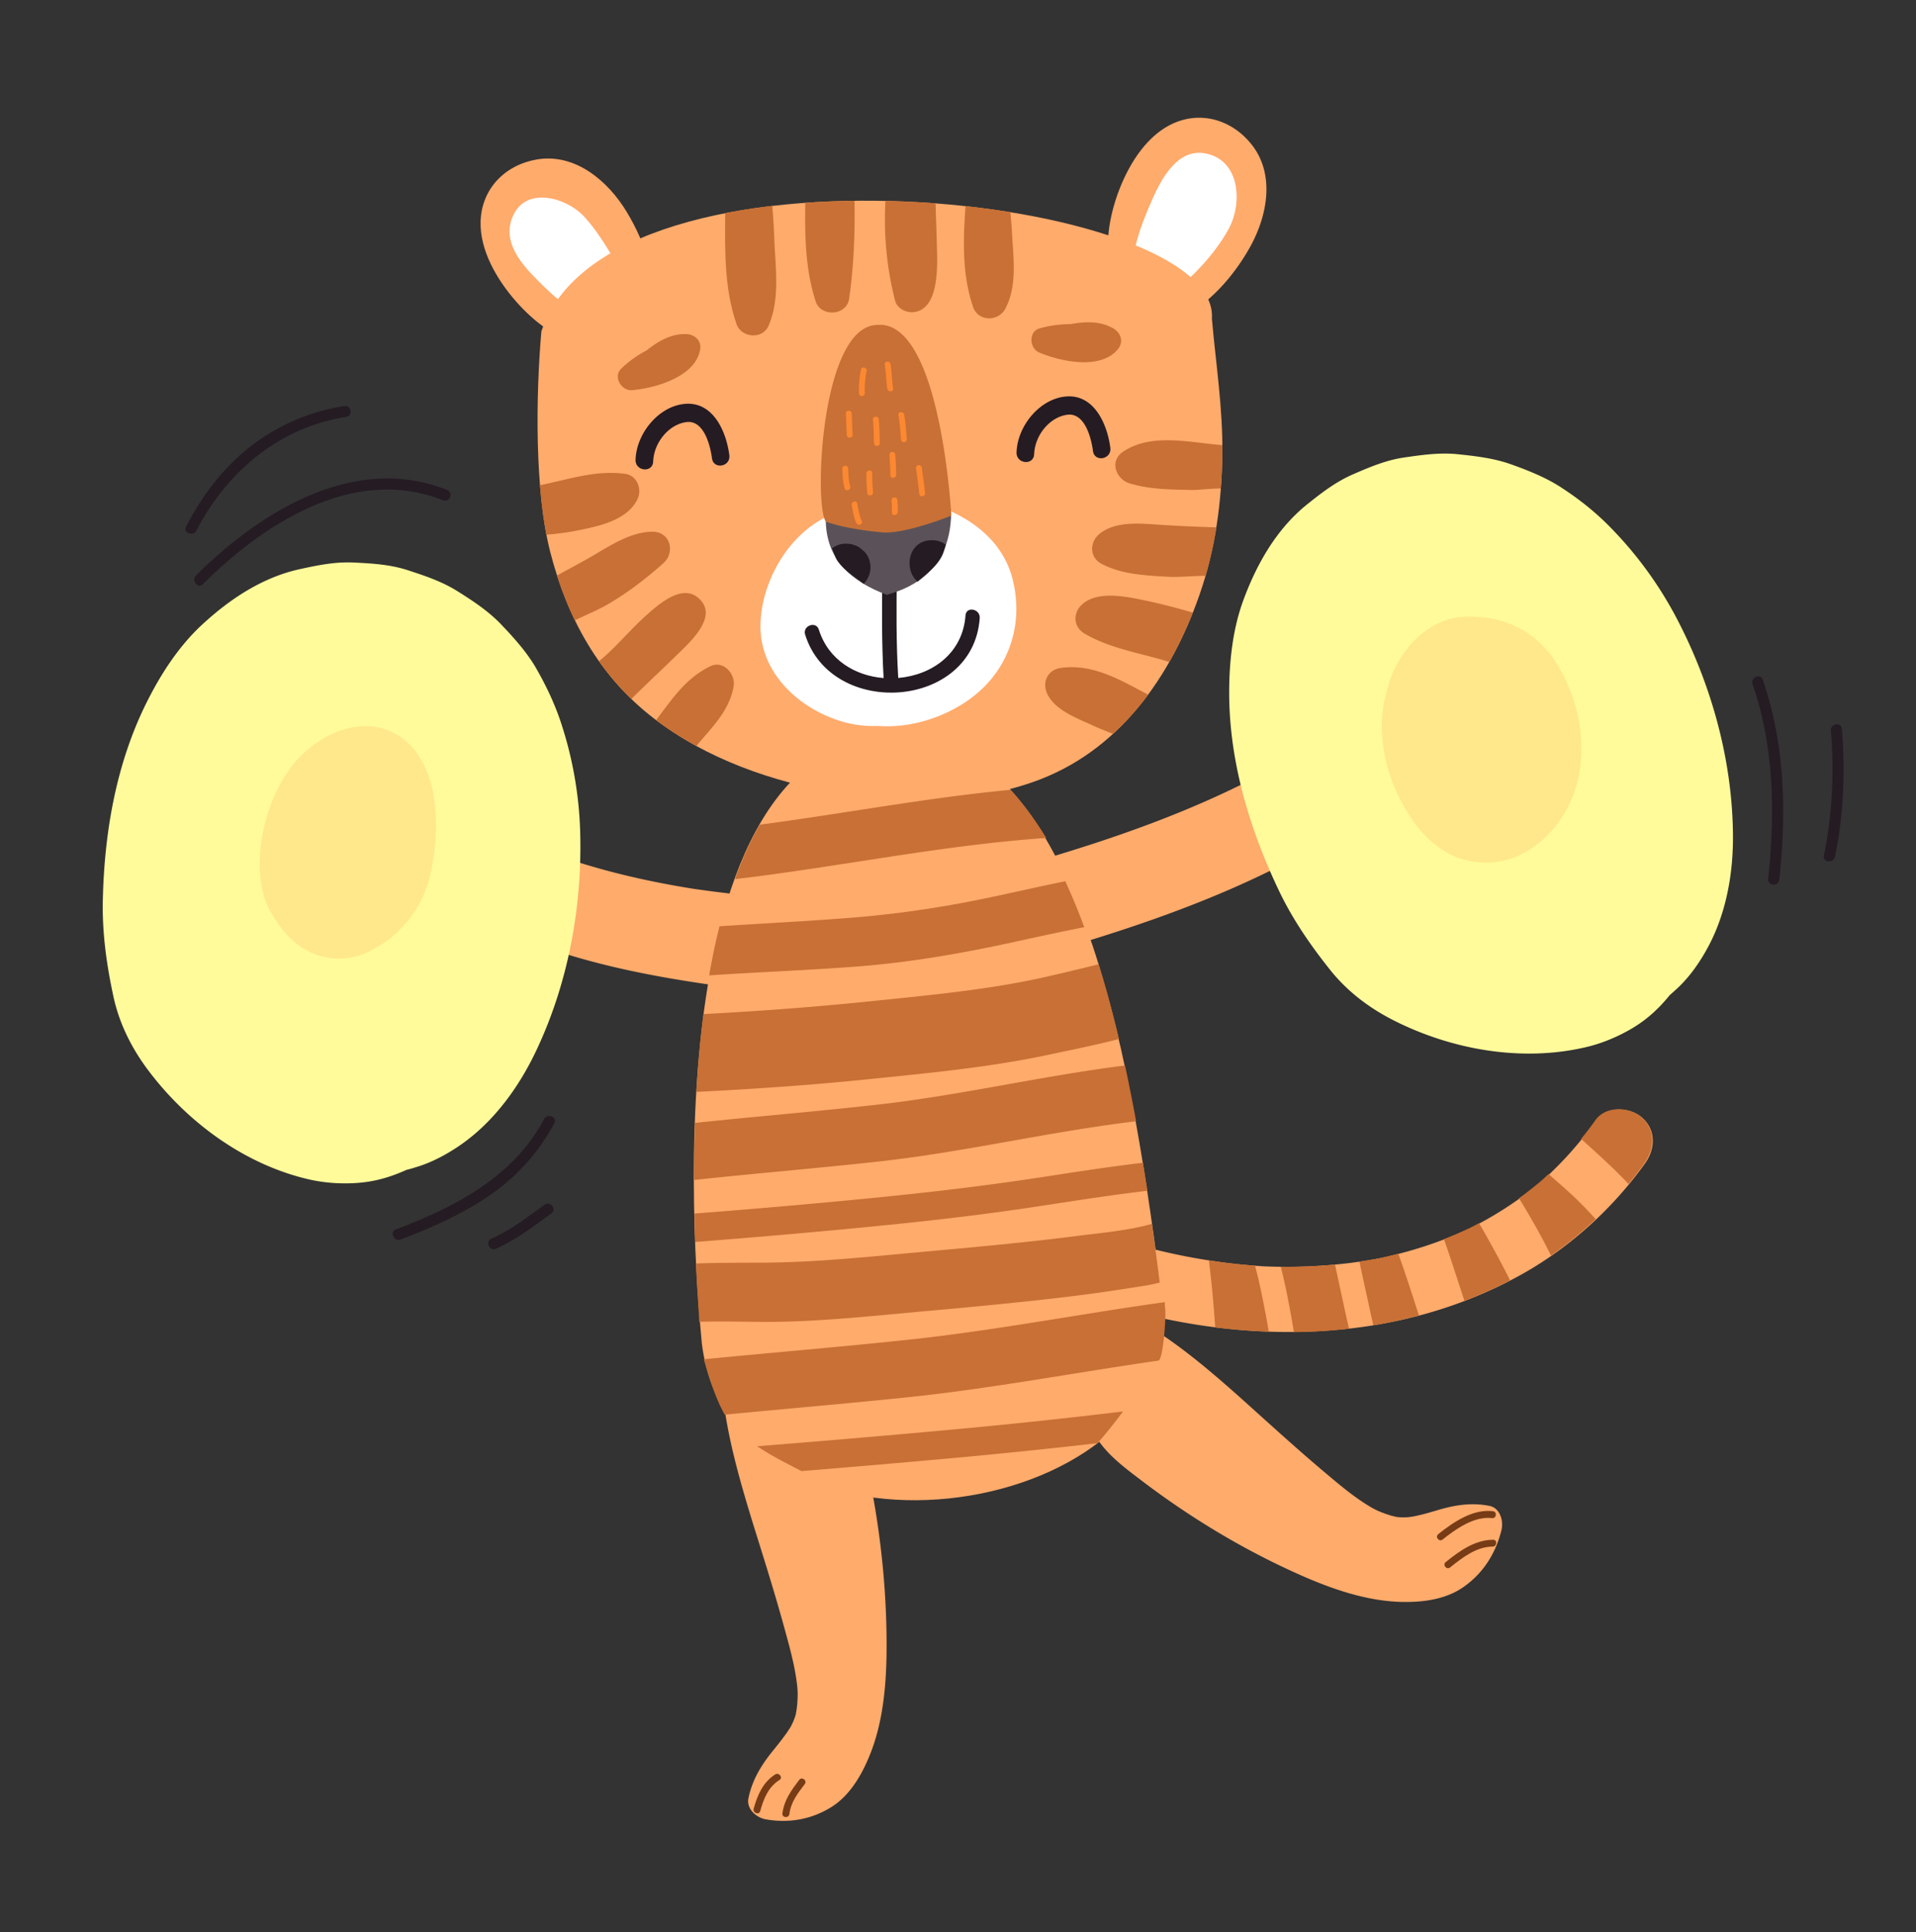 <svg width="236" height="238" fill="none" xmlns="http://www.w3.org/2000/svg"><rect width="100%" height="100%" fill="#333333" stroke="none"/><path d="M202.28 137.682c-1.501-1.339-4.394-1.463-5.681.323a47.332 47.332 0 01-3.702 4.549 50.486 50.486 0 01-1.92 1.953c-.328.313-.655.612-.995.91-.032.038-.092.074-.14.124-.139.125-.292.247-.43.358a42.833 42.833 0 01-4.465 3.222c-.735.464-1.497.91-2.256 1.329-.387.209-.773.418-1.158.613-.162.08-.325.159-.474.241a.747.747 0 01-.161.066c-3.273 1.552-6.737 2.678-10.277 3.474-.201.048-.4.082-.601.13-.4.081-.785.15-1.184.218-.94.162-1.877.296-2.826.414a65.52 65.52 0 01-5.51.412 68.505 68.505 0 01-4.442-.016c-.32-.007-.653-.03-.972-.051-.138-.016-.291-.019-.43-.034a74.968 74.968 0 01-11.294-1.736 79.26 79.26 0 01-4.331-1.148 55.773 55.773 0 01-2.134-.669c-.095-.024-.175-.061-.27-.086a32.638 32.638 0 01-1.237-.443 74.558 74.558 0 01-8.282-3.583c-1.96-.984-4.415-.138-5.386 1.822-.972 1.974-.136 4.399 1.824 5.383 13.61 6.838 29.619 10.17 44.792 7.921 6.748-1.001 13.213-3.109 19.171-6.446 5.928-3.326 11.134-8.073 15.098-13.599 1.27-1.759 1.428-4.074-.327-5.651z" fill="#FFAB6C"/><path d="M140.342 159.392a2.646 2.646 0 01.476-1.525l-.01-.672c-.005-.084.003-.153-.006-.196l-.008-.308c-.03-.87-.086-1.756-.157-2.63a7.193 7.193 0 01-.049-.564c-.544-.143-1.085-.301-1.64-.46a55.773 55.773 0 01-2.134-.669c-.096-.024-.175-.061-.27-.085a34.48 34.48 0 01-1.237-.444 74.658 74.658 0 01-8.282-3.582c-1.96-.985-4.415-.139-5.386 1.821-.972 1.974-.136 4.399 1.823 5.384a82.491 82.491 0 0016.845 6.273c.016-.78.046-1.559.035-2.343zm15.441 1.901c-.331-1.685-.661-3.384-1.107-5.039l-.087-.345a61.436 61.436 0 01-2.228-.204 57.528 57.528 0 01-3.457-.452c.339 2.748.594 5.499.779 8.257 2.192.27 4.395.444 6.594.519a94.735 94.735 0 00-.494-2.736zm9.711-.632c-.351-1.631-.716-3.263-1.053-4.893a64.487 64.487 0 01-3.982.245c-.897.026-1.806.038-2.699.023-.002.014.011.029.009.043.431 1.668.774 3.368 1.09 5.065.185.984.357 1.953.513 2.948a64.852 64.852 0 006.796-.423 118.784 118.784 0 01-.674-3.008zm6.738-6.226c-.561.148-1.121.282-1.68.415-.201.048-.401.082-.602.13a43.094 43.094 0 01-2.506.421c.276 1.302.553 2.589.842 3.892l.864 3.951a56.036 56.036 0 005.625-1.209c-.824-2.535-1.631-5.097-2.543-7.6zm27.424-9.557c.315.314.628.642.927.969a41.24 41.24 0 001.942-2.524c1.272-1.773 1.445-4.1-.324-5.678-1.501-1.339-4.393-1.463-5.681.323a45.555 45.555 0 01-1.765 2.319c1.65 1.509 3.331 2.993 4.901 4.591zm-4.401 3.914c-.892-.908-1.118-1.143-2.045-1.985-.71-.651-1.438-1.276-2.164-1.915-.101-.095-.204-.176-.305-.271-.281.262-.561.524-.84.773-.032.038-.092.073-.14.124-.139.124-.293.247-.431.358a45.471 45.471 0 01-2.23 1.723 97.846 97.846 0 012.827 4.893c.383.713.75 1.438 1.117 2.163a47.46 47.46 0 005.497-4.478c-.408-.478-.847-.931-1.286-1.385zm-10.558 6.391c-.835-1.545-1.695-3.12-2.52-4.51l-.713.382c-.162.08-.325.16-.474.241a.747.747 0 01-.161.066 42.98 42.98 0 01-2.977 1.277c.896 2.516 1.691 5.062 2.528 7.599a56.6 56.6 0 005.617-2.523c-.423-.857-.86-1.701-1.3-2.532z" fill="#C87035"/><path d="M162.836 96.132a60.55 60.55 0 01-.906-4.193c-.04-.144-.068-.272-.108-.417a77.694 77.694 0 01-4.084 2.566c-12.563 7.092-26.305 11.064-39.919 14.77-2.636.715-3.825 4.522-2.963 7.215.448 1.391 1.369 2.54 2.54 3.2 1.302.73 2.528.642 3.882.275 14.898-4.068 29.909-8.528 43.399-16.802a138.91 138.91 0 01-1.841-6.614zm-55.403 20.854c-.251-3.296-2.742-5.666-5.503-5.845-5.576-.378-11.167-.87-16.749-1.696-7.07-1.143-14.129-2.9-20.949-5.804-.502 3.785-1.07 7.549-1.49 11.344 7.569 3.21 15.403 4.899 23.238 6.085 5.62.858 11.24 1.339 16.859 1.708 2.747.178 4.831-2.749 4.594-5.792zm46.496-86.478c2.19-3.892 3.2-9.116.131-12.835-2.513-3.057-6.451-4.092-9.979-2.261-3.218 1.684-5.314 5.35-6.476 8.657-1.066 3.08-1.568 6.489-.69 9.673.687 2.506 2.721 4.588 5.251 5.09.161.69.809 1.277 1.666.981 4.398-1.484 7.874-5.374 10.097-9.305z" fill="#FFAB6C"/><path d="M148.474 18.9c-3.543-.685-5.574 3.407-6.702 6.034-1.107 2.56-2.328 5.637-2.25 8.481.074 2.62 2.645 3.379 4.511 2.551a2.484 2.484 0 001.222-.563c2.38-2.07 4.54-4.415 6.076-7.193 1.713-3.107 1.468-8.483-2.857-9.31z" fill="#fff"/><path d="M77.195 26.1c-2.304-3.815-6.365-7.28-11.11-6.45-3.904.687-6.741 3.6-6.887 7.579-.122 3.632 2.048 7.265 4.357 9.895 2.148 2.444 4.877 4.56 8.084 5.376 2.529.642 5.335-.096 7.02-2.06.676.2 1.516-.07 1.686-.974.852-4.557-.81-9.503-3.15-13.365z" fill="#FFAB6C"/><path d="M77.08 34.357c-1.636-2.64-3.023-5.39-5.145-7.692-2.121-2.301-7.166-3.822-8.791.021-1.328 3.164 1.099 5.862 3.188 7.95 1.636 1.634 3.664 3.52 5.792 4.495.638.294 1.244.375 1.798.296 2.295.226 4.785-2.46 3.159-5.07z" fill="#fff"/><path d="M86.436 165.411c.183.621-8.856-74.823 24.708-75.07 23.771 1.507 29.102 47.894 32.214 71.214 1.491 26.242-53.235 33.873-56.922 3.856z" fill="#FFAB6C"/><path d="M66.681 40.835c-.68 7.816-.849 19.586 1.096 27.161 2.092 8.137 5.975 15.242 12.681 20.438 6.566 5.083 14.739 7.885 22.843 9.282 7.897 1.375 16.292 1.282 23.922-1.381 10.536-3.67 16.993-12.915 20.534-23.098 1.944-5.581 2.725-11.39 2.804-17.289.075-5.62-.799-11.122-1.287-16.693 1.099-15.27-74.237-23.728-82.593 1.58z" fill="#FFAB6C"/><path d="M124.727 71.351c-1.265-5-5.592-7.95-10.244-9.358-4.38-1.335-9.045-.216-12.958 1.81-4.668 2.418-7.764 8.054-7.854 13.17-.12 6.146 5.188 10.727 10.752 12.096a13.85 13.85 0 003.692.351c3.95.297 8.06-.981 11.244-3.242 4.823-3.434 6.808-9.137 5.368-14.827z" fill="#fff"/><path d="M118.927 75.794c-.342 4.74-4.182 7.374-8.286 7.717-.263-4.33-.231-8.671-.171-13.008.016-1.158-1.776-1.006-1.79.137-.055 4.296-.083 8.595.157 12.882-3.491-.274-6.81-2.233-7.977-5.965-.34-1.1-2.028-.49-1.689.61 3.241 10.386 20.695 9.24 21.505-2.012.1-1.162-1.664-1.51-1.749-.36z" fill="#251B23"/><path d="M101.71 63.894s6.297-6.024 15.446-.67c-.091 7.784-5.994 9.479-7.929 10.047-4.412-1.674-7.528-4.337-7.517-9.377z" fill="#5B5259"/><path d="M108.888 65.594c2.881.108 8.292-2.074 8.292-2.074s-1.285-24.18-9.13-23.495c-6.985.109-7.814 22.295-6.323 24.233 2.836 1.026 7.161 1.336 7.161 1.336zm15.589 31.694c-10.351.98-20.587 2.937-30.896 4.299-1.175 2.036-2.18 4.299-3.046 6.704 12.799-1.507 25.462-4.187 38.331-5.071-1.334-2.214-2.805-4.206-4.389-5.931zm-18.779 21.755c6.216-.487 12.283-1.521 18.381-2.831 3.15-.686 6.301-1.385 9.471-1.999a75.642 75.642 0 00-2.337-5.663c-2.673.543-5.325 1.144-7.987 1.716-5.958 1.311-11.902 2.247-17.98 2.749-5.542.45-11.09.717-16.623 1.084a78.895 78.895 0 00-1.269 6.048c6.124-.414 12.255-.631 18.344-1.104zm1.444 13.876c7.406-.761 14.748-1.445 22.032-3.001 2.891-.617 5.791-1.19 8.654-1.936a129.092 129.092 0 00-2.519-9.203 274.22 274.22 0 01-6.975 1.66c-6.832 1.509-14.158 2.18-21.296 2.915-6.785.703-13.575 1.197-20.393 1.561-.408 3.196-.68 6.42-.862 9.584 7.138-.357 14.249-.843 21.359-1.58zm32.796 5.199a246.578 246.578 0 00-1.366-6.869c-10.216 1.274-20.291 3.681-30.535 4.827-7.457.839-14.944 1.451-22.424 2.245a191.675 191.675 0 00-.12 7.027c7.482-.809 14.97-1.42 22.453-2.242 10.734-1.162 21.273-3.714 31.992-4.988zm-30.305 12.744c6.218-.626 12.406-1.368 18.59-2.319 4.363-.664 8.729-1.355 13.103-1.864-.168-1.136-.362-2.288-.54-3.453-4.079.485-8.144 1.112-12.21 1.738-6.184.952-12.36 1.708-18.579 2.349-8.141.833-16.296 1.539-24.457 2.174.021 1.204.045 2.38.075 3.5 8.006-.624 16.02-1.318 24.018-2.125zm32.248-.099c-.201.048-.404.109-.605.157-2.774.699-5.807.965-8.671 1.333-6.449.825-12.926 1.395-19.406 1.992-6.38.581-12.785 1.256-19.202 1.288-2.727.02-5.562 0-8.27.106.1 2.889.333 5.331.394 7.181 2.82-.094 5.659.01 8.426.009 6.206-.014 12.414-.683 18.583-1.245 6.28-.564 12.548-1.143 18.809-1.904 3.144-.379 6.271-.858 9.401-1.364.499-.085 1-.197 1.505-.337a406.006 406.006 0 00-.964-7.216z" fill="#C87035"/><path d="M103.15 69.08c.831 1.21 2.12 1.939 3.237 2.83.519-.53.823-1.25.834-1.989.009-.711-.275-1.553-.823-2.032-.218-.178-.419-.382-.656-.52a3.107 3.107 0 00-2.242-.317c-.345.087-.7.258-1.003.476.238.627.424 1.22.653 1.552zm9.876 2.571c1.082-.942 2.33-1.865 2.972-3.121.23-.436.355-.939.507-1.425-.45-.357-1.055-.577-1.797-.562-2.914.07-3.407 3.647-1.682 5.108z" fill="#251B23"/><path d="M106.714 58.328c-.004.796.049 1.584.1 2.386.033.464.738.402.72-.06a33.189 33.189 0 01-.1-2.386c-.005-.462-.711-.4-.72.06zm2.837-2.284c.062.83.11 1.66.116 2.498.005.462.71.4.717-.046a36.418 36.418 0 00-.115-2.499c-.032-.465-.75-.418-.718.047zm1.82-4.968c-.076-.455-.795-.395-.718.047.183.998.253 2.01.323 3.024.032.465.752.404.718-.046-.07-1.014-.154-2.028-.323-3.025zm-3.136.562c-.048-.452-.766-.406-.719.06.116.977.078 1.95.138 2.92.033.465.738.403.72-.06-.061-.97-.023-1.944-.139-2.92zm-4.049-.671c.057.873.058 1.753.115 2.625.033.465.738.403.72-.06-.058-.872-.058-1.753-.116-2.625-.034-.45-.752-.404-.719.06zm1.857-5.423c-.191.97-.284 1.938-.239 2.92.019.463.739.403.718-.046-.051-.928.048-1.825.218-2.728.091-.45-.605-.597-.697-.146zm3.653-.686c-.075-.455-.795-.395-.719.06.171.983.158 1.987.315 2.968.076.455.795.395.719-.06-.171-.983-.144-1.986-.315-2.968zm3.846 12.757c-.061-.454-.765-.406-.718.046.136 1.05.315 2.088.394 3.145.033.464.752.404.719-.06-.08-1.043-.259-2.082-.395-3.131zm-3.729 4.03c.029.492.057.998.045 1.486-.022.458.697.398.72-.06.027-.5-.003-.992-.046-1.486-.034-.45-.752-.404-.719.06zm-5.091-1.735c-.213-.722-.214-1.476-.257-2.221-.033-.465-.738-.403-.72.06.05.816.058 1.627.294 2.407.132.447.816.202.683-.246zm1.43 4.264c-.329-.693-.414-1.442-.571-2.172-.09-.443-.774-.197-.67.247.156.744.242 1.48.571 2.172.178.411.861.18.67-.247z" fill="#FC8832"/><path d="M84.532 41.157c-1.879-.067-3.48.887-4.904 2.015a13.485 13.485 0 00-3.112 2.24c-1.047 1.002.044 2.77 1.343 2.649 2.879-.255 7.797-1.64 8.377-4.997.192-1.11-.66-1.875-1.704-1.907zm52.605-.7c-1.63-.935-3.483-.86-5.28-.528-1.272 0-2.548.166-3.802.517-1.399.39-1.264 2.458-.062 2.968 2.656 1.131 7.651 2.213 9.748-.46.685-.889.301-1.965-.604-2.497zM83.368 80.682c1.364-1.344 4.782-4.333 3.11-6.529-2.063-2.7-5.293.226-6.999 1.756-1.956 1.767-3.655 3.87-5.699 5.544a32.781 32.781 0 003.987 4.644c1.838-1.836 3.75-3.594 5.6-5.415zm7.002 3.804c.231-1.469-1.272-3.171-2.834-2.436-3.067 1.45-4.77 4.097-6.715 6.648a41.503 41.503 0 004.958 3.187c1.871-2.266 4.099-4.339 4.59-7.399zM74.848 74.448c2.449-1.42 4.71-3.168 6.831-5.042 1.565-1.392.884-3.953-1.385-3.91-2.633.058-5.03 1.65-7.226 2.93-1.464.859-2.976 1.642-4.465 2.469a42.96 42.96 0 002.2 5.522c1.344-.661 2.762-1.231 4.045-1.97zm-3.247-9.2c2.474-.509 5.788-1.288 6.949-3.828.552-1.21-.105-2.847-1.523-3.045-3.646-.514-7.036.703-10.522 1.394.167 2.156.43 4.21.794 6.094 1.451-.106 2.9-.323 4.302-.615zM90.72 39.913c.593 1.714 3.21 1.933 3.945.212 1.446-3.346.834-7.17.707-10.705a75.52 75.52 0 00-.25-4.064 76.738 76.738 0 00-5.8.896c-.021 4.621-.125 9.233 1.398 13.661zm13.872-3.12c.567-4.002.733-8.034.661-12.064-2.043.026-4.064.11-6.064.252-.06 4.086.003 8.2 1.274 12.125.633 1.983 3.825 1.805 4.129-.313zm10.817-6.082c-.043-1.89-.115-3.77-.172-5.662a115.753 115.753 0 00-6.171-.304 40.398 40.398 0 001.186 12.296c.234.92 1.305 1.472 2.177 1.414 3.211-.218 3.043-5.53 2.98-7.744zm8.413 7.326c1.495-2.782 1-6.273.831-9.294a56.293 56.293 0 00-.202-2.607 104.546 104.546 0 00-5.52-.749c-.31 4.198-.44 8.416.932 12.436.638 1.817 3.112 1.81 3.959.214zm14.488 17.62c-1.676 1.128-.873 3.354.802 3.874 2.445.758 5.03.764 7.581.823 1.073.02 2.425-.194 3.681-.18.112-1.399.168-2.79.184-4.198l.001-1.146c-4.075-.31-8.717-1.549-12.249.827zm4.681 8.994c-2.414-.154-5.559-.53-7.572 1.12-1.244 1.022-1.229 2.91.278 3.69 2.51 1.31 5.377 1.418 8.139 1.583 1.416.087 3.074-.121 4.666-.113a49.722 49.722 0 001.33-5.971 188.072 188.072 0 01-6.841-.308zm-1.719 9.365c-2.253-.473-5.932-1.326-7.908.37-1.265 1.075-1.194 2.843.277 3.69 3.218 1.864 6.907 2.369 10.392 3.466 1.109-1.945 2.061-3.99 2.892-6.078a79.062 79.062 0 00-5.653-1.448zm-10.596 8.258c-1.731.241-2.39 1.9-1.6 3.357 1.03 1.93 3.732 2.898 5.593 3.76.798.367 1.614.695 2.432 1.009 1.6-1.458 3.038-3.087 4.334-4.83-3.409-1.773-6.771-3.848-10.759-3.296z" fill="#C87035"/><path d="M68.986 88.69c-.782-2.28-1.84-4.463-3.05-6.552-1.167-1.959-2.725-3.667-4.29-5.307-1.57-1.612-3.432-2.837-5.327-4.024-1.896-1.187-3.971-1.877-6.102-2.573-2.159-.7-4.352-.83-6.604-.939-2.307-.115-4.437.32-6.685.813-4.669 1.02-8.73 3.757-12.172 6.966-2.791 2.625-4.965 5.989-6.67 9.404-3.783 7.558-5.238 16.057-5.422 24.431-.083 4.041.464 7.943 1.316 11.878.703 3.248 2.2 6.262 4.184 8.926 4.807 6.453 11.873 11.688 19.788 13.54 2.002.472 4.166.613 6.21.448 2.186-.178 4.038-.755 5.906-1.597a15.43 15.43 0 001.168-.332c1.965-.579 3.867-1.612 5.548-2.781 3.952-2.762 6.96-6.844 9.055-11.138 4.104-8.444 5.892-18.052 5.624-27.397a47.212 47.212 0 00-2.477-13.766zM197.96 64.561c-1.713-1.697-3.63-3.194-5.651-4.507-1.903-1.243-4.059-2.096-6.196-2.862-2.111-.75-4.332-1.01-6.557-1.241-2.224-.232-4.397.087-6.598.403-2.244.325-4.268 1.19-6.322 2.081-2.115.926-3.841 2.258-5.634 3.694-3.727 2.997-6.152 7.24-7.799 11.654-1.345 3.58-1.786 7.568-1.801 11.38-.024 8.447 2.43 16.721 6.009 24.296 1.719 3.667 3.947 6.902 6.464 10.057 2.075 2.59 4.756 4.632 7.707 6.131 7.17 3.655 15.831 5.198 23.735 3.347 2.008-.463 4.001-1.304 5.766-2.353 1.87-1.12 3.291-2.471 4.584-4.061.31-.273.604-.534.9-.808 1.51-1.398 2.752-3.16 3.734-4.965 2.325-4.227 3.199-9.229 3.153-13.997-.083-9.38-2.746-18.796-7.145-27.047a47.526 47.526 0 00-8.349-11.202z" fill="#FFFB9B"/><path d="M109.199 201.613c-.078-7.397-1.002-14.846-2.624-22.05-.751-3.324-1.481-6.84-4.096-9.224-1.308-1.192-3.195-1.694-4.908-1.869-1.674-.157-3.43-.071-5.025.451-1.697.567-2.804 1.981-2.973 3.639a2.45 2.45 0 00-.249 1.495c.742 4.677 2.07 9.223 3.459 13.734 1.351 4.339 2.647 8.421 3.842 12.785.579 2.103 1.17 4.208 1.476 6.379.165 1.163.185 1.738.103 2.86-.015.264-.06.539-.088.801 0 0-.105.575-.087.535a7.617 7.617 0 01-.398 1.073c-.018.04-.18.358-.182.385a3.52 3.52 0 01-.238.379c-.222.367-.484.715-.746 1.063-.51.698-1.073 1.362-1.609 2.043-1.27 1.634-2.243 3.356-2.663 5.391-.288 1.337.963 2.411 2.128 2.623 2.865.498 5.615.02 8.076-1.511 2.1-1.304 3.526-3.591 4.483-5.804 2.067-4.674 2.376-10.129 2.319-15.178zm49.793-8.134c-6.516-2.996-12.734-6.798-18.457-11.159-2.643-2.009-5.461-4.08-6.514-7.451-.526-1.692-.213-3.641.334-5.299.528-1.618 1.319-3.22 2.44-4.507 1.184-1.364 2.885-1.833 4.422-1.328.494-.043.999.069 1.428.354 3.843 2.533 7.336 5.572 10.77 8.647 3.304 2.977 6.389 5.79 9.764 8.635 1.624 1.366 3.259 2.762 5.048 3.895.967.61 1.456.859 2.492 1.225.242.083.499.167.756.237 0 0 .545.13.503.125.372.055.749.055 1.113.053.041.005.394-.026.421-.023.143-.026.284-.038.44-.063.413-.066.83-.174 1.232-.269.819-.203 1.63-.463 2.452-.693 1.96-.538 3.871-.76 5.839-.361 1.298.269 1.753 1.842 1.455 3.024-.722 2.867-2.242 5.241-4.607 6.922-2.004 1.441-4.594 1.867-6.958 1.885-4.968.066-9.919-1.793-14.373-3.849z" fill="#FFAB6C"/><path d="M53.487 98.46c-.479-3.517-2.213-7.173-5.713-8.509-4.222-1.625-8.916.901-11.592 4.126-2.501 3.034-3.934 7.401-4.167 11.286-.127 2.165.103 4.383 1 6.382.225.499 1.511 2.513.518.881.38.614.745 1.227 1.185 1.793a10.25 10.25 0 002.289 2.18c2.455 1.682 5.568 1.97 8.266.689a8.189 8.189 0 001.043-.583c1.591-.746 2.974-2.13 4.04-3.437a13.324 13.324 0 002.501-4.933c.82-3.248 1.074-6.558.63-9.876zm141.251-4.979c.29-4.27-.856-8.321-3.1-11.921-.938-1.5-2.296-2.865-3.802-3.786-2.331-1.416-4.75-1.907-7.458-1.801-4.504.16-8.061 4.152-9.303 8.191-.156.528-.3 1.07-.415 1.603-.619 2.194-.544 4.675-.182 6.838.509 2.989 1.715 5.734 3.379 8.25 1.45 2.185 3.712 4.223 6.256 4.979 3.45 1.023 6.869.185 9.611-2.124 3.067-2.594 4.742-6.25 5.014-10.229z" fill="#FFE88B"/><path d="M143.476 160.87c.003-.153-.006-.322-.003-.475-10.517 1.465-20.942 3.498-31.505 4.622-8.413.901-16.86 1.589-25.28 2.419.398 1.329.784 2.643 1.27 3.939.366.991.79 1.959 1.303 2.882 7.5-.722 15.004-1.36 22.496-2.139 10.376-1.076 20.627-3.045 30.934-4.519.603-.143 1.019-5.935.785-6.729zm-8.232 16.843c.015-.012.032-.038.047-.05.033-.039.08-.089.129-.154a64.51 64.51 0 002.904-3.646 722.872 722.872 0 01-20.065 2.143c-8.33.77-16.667 1.484-24.999 2.142.56.369 1.136.726 1.727 1.071.092.052.868.487.762.433a171.203 171.203 0 002.973 1.557c6.331-.516 12.651-1.061 18.975-1.634a788.853 788.853 0 0017.527-1.808c-.011-.029.005-.041.02-.054z" fill="#C87035"/><path d="M95.477 218.577c-1.502.951-2.182 2.552-2.644 4.205-.142.529.648.84.804.313.419-1.518.984-2.965 2.38-3.844.468-.311-.088-.973-.54-.674zm2.957.676c-.982 1.302-1.835 2.451-2.061 4.116-.075.55.783.631.858.081.193-1.502 1.02-2.528 1.903-3.701.314-.44-.37-.949-.7-.496zm85.49-29.586c-2.28.014-4.15 1.385-5.851 2.748-.43.344.112 1.004.542.66 1.502-1.203 3.216-2.55 5.23-2.565.544.004.623-.839.079-.843zm-.045-3.525c-2.483-.288-4.873 1.362-6.727 2.833-.429.344.113 1.004.542.66 1.654-1.311 3.869-2.897 6.104-2.636.54.046.633-.796.081-.857z" fill="#773C15"/><path d="M55.068 60.35c-11.405-4.542-23.03 2.667-30.928 10.538-.613.617.233 1.688.861 1.06 7.521-7.495 18.64-14.675 29.563-10.327.83.33 1.32-.944.504-1.271zM42.416 50.014a25.022 25.022 0 00-11.546 4.969c-3.377 2.616-6 6.111-7.952 9.877-.407.779.88 1.27 1.274.49 3.778-7.265 10.234-12.712 18.453-13.998.867-.127.639-1.48-.23-1.338zm174.71 33.703c-.286-.827-1.535-.267-1.249.56 2.654 7.724 2.785 15.91 1.91 23.956-.097.883 1.271 1.02 1.369.137.901-8.295.711-16.696-2.03-24.653zm9.742 6.063c-.072-.875-1.424-.647-1.353.227.438 5.146.175 10.313-.86 15.381-.179.86 1.19.997 1.368.137 1.063-5.19 1.283-10.474.845-15.746zm-159.86 48.08c-3.792 7.137-10.961 10.815-18.225 13.575-.831.313-.257 1.564.56 1.249 3.822-1.449 7.583-3.115 10.97-5.437 3.341-2.299 6.063-5.309 7.969-8.897.42-.764-.854-1.254-1.274-.49zm.052 10.55c-2.098 1.529-4.145 3.104-6.524 4.155-.808.357-.248 1.607.56 1.249 2.485-1.109 4.637-2.757 6.81-4.346.729-.521-.133-1.579-.847-1.058zm22.773-92.351c-.369-2.862-1.92-6.4-5.17-6.325-3.322.08-6.258 3.513-6.378 6.88-.062 1.446 2.106 1.685 2.17.225.083-2.281 1.885-4.554 4.083-4.843 2.143-.294 2.944 2.826 3.157 4.441.176 1.445 2.328 1.068 2.138-.378zm46.927-.909c-.369-2.862-1.921-6.4-5.171-6.325-3.321.08-6.257 3.513-6.377 6.88-.062 1.446 2.106 1.685 2.169.226.084-2.282 1.886-4.555 4.084-4.843 2.141-.28 2.944 2.825 3.157 4.44.174 1.459 2.327 1.068 2.138-.378z" fill="#251B23"/></svg>
